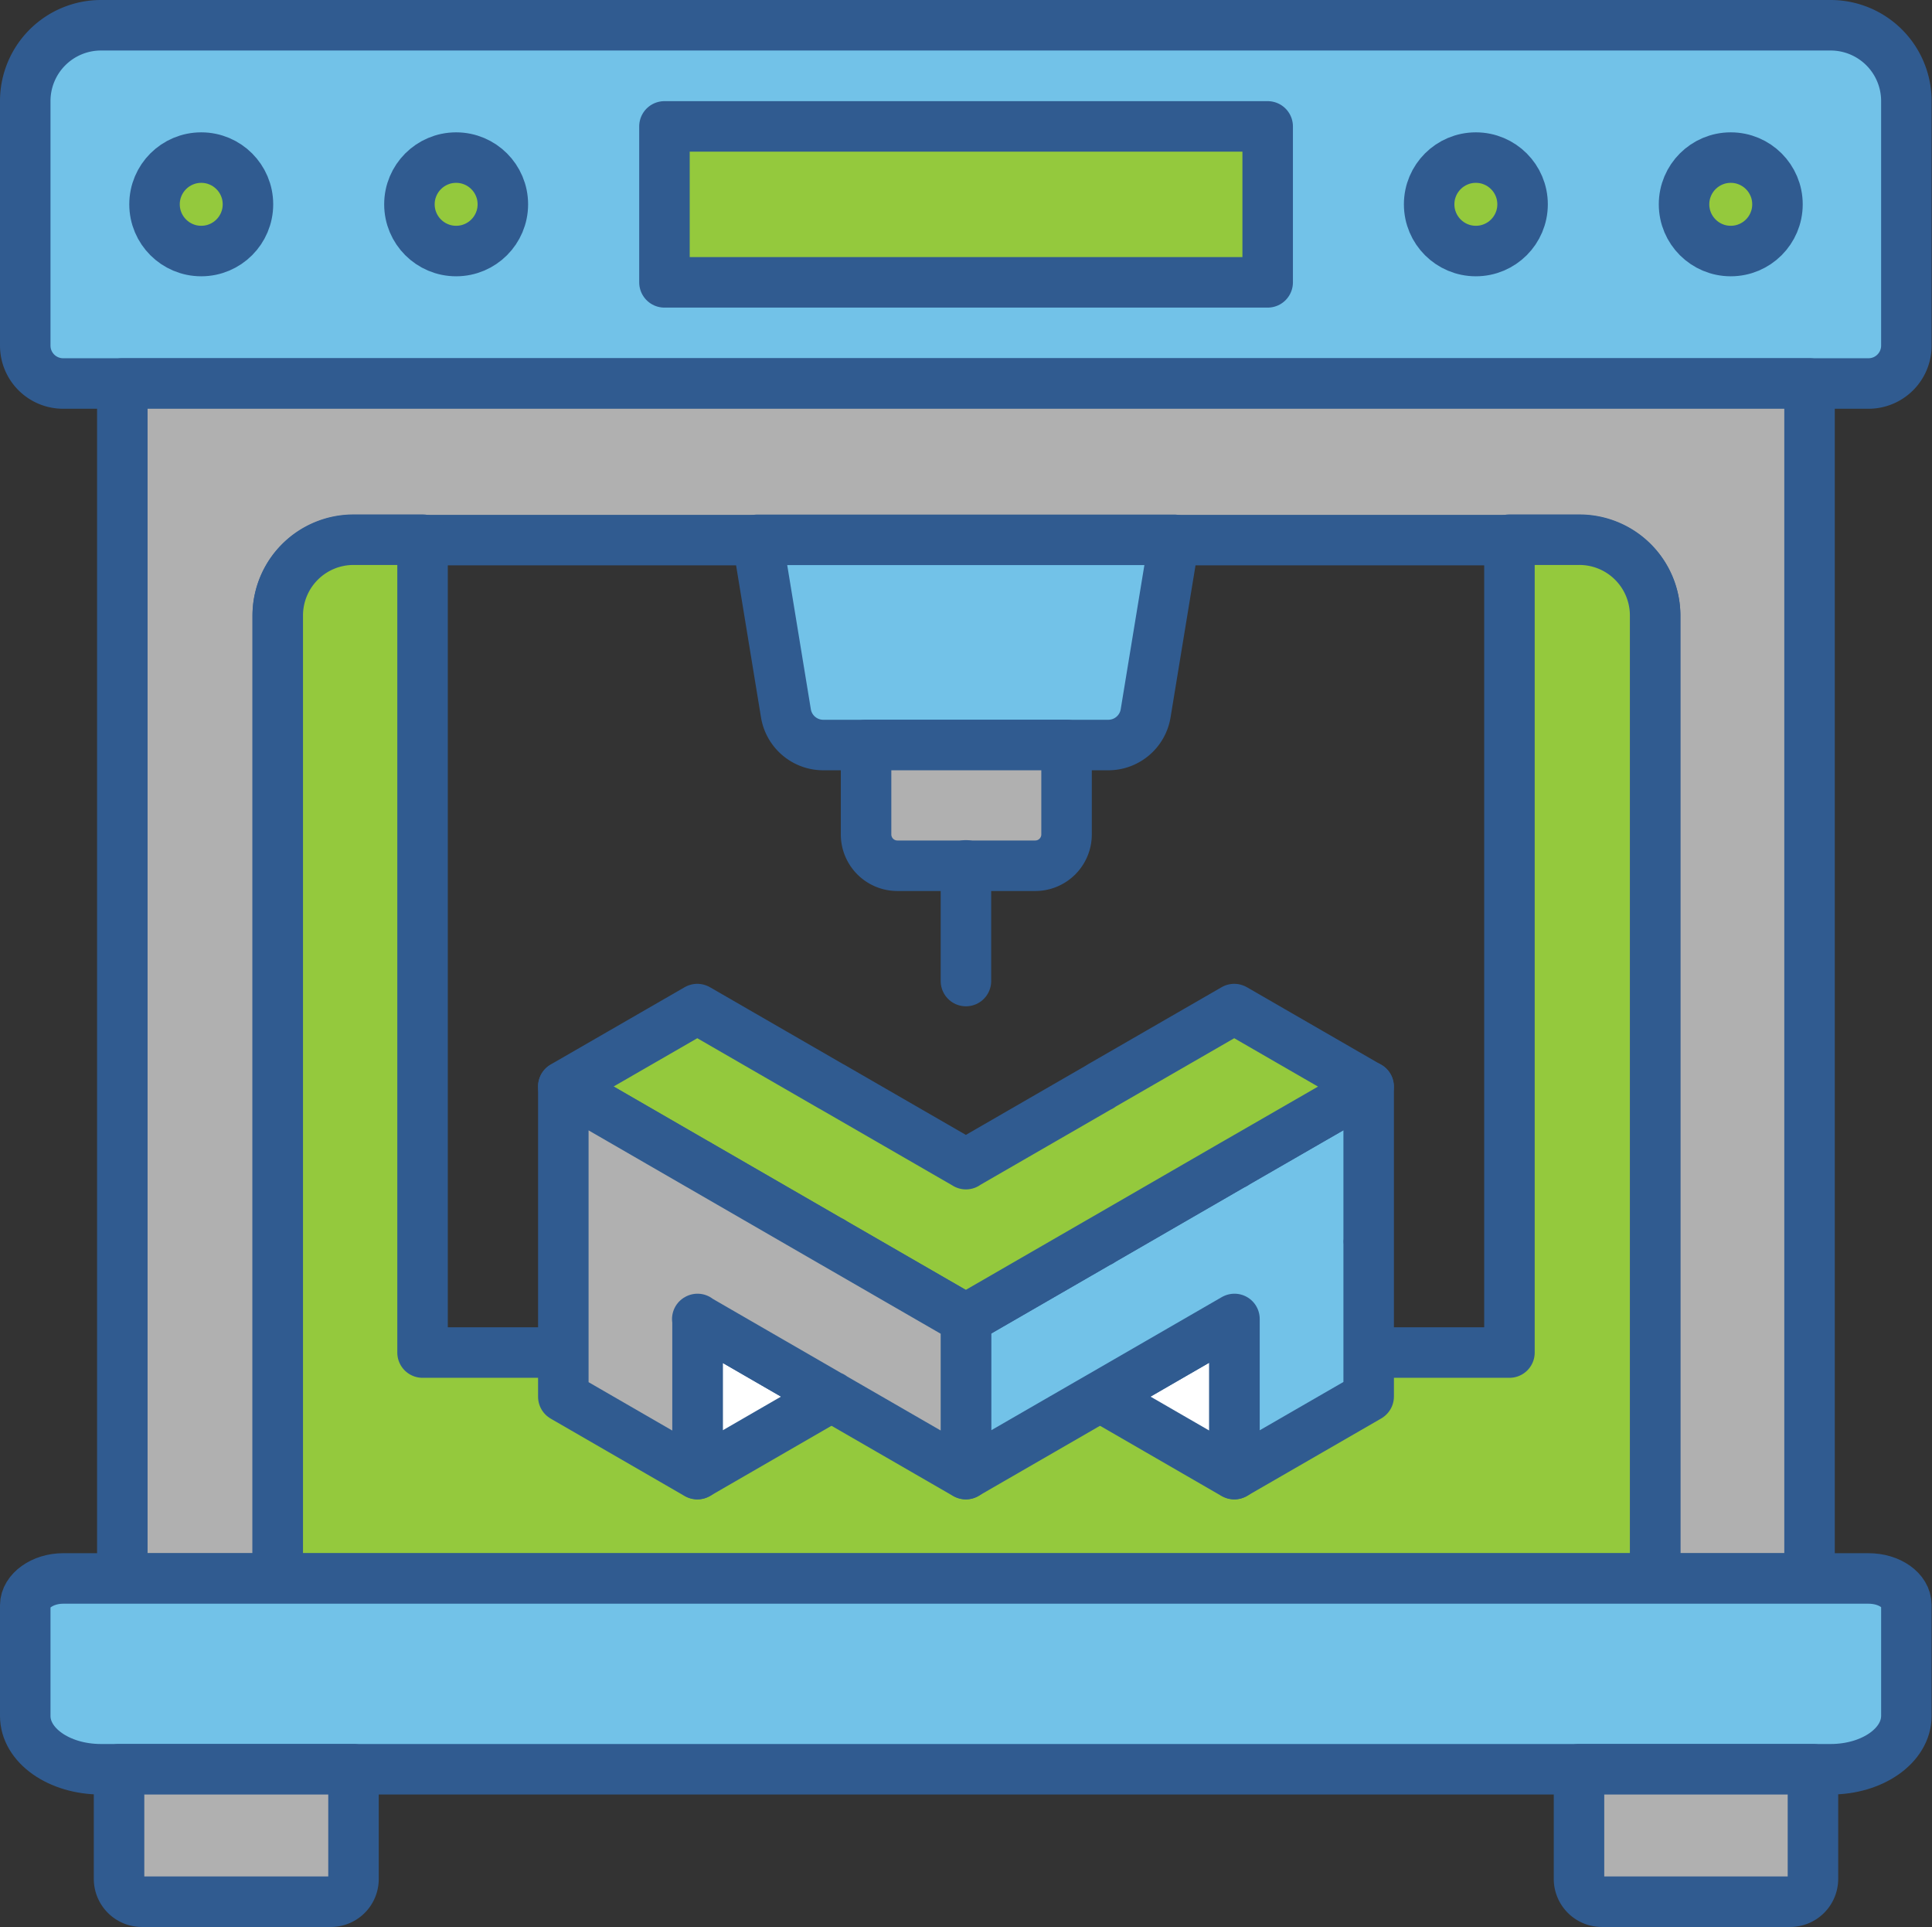 <svg xmlns="http://www.w3.org/2000/svg" xmlns:xlink="http://www.w3.org/1999/xlink" viewBox="0 0 153.03 152.6"><rect x="0" y="0" width="153.03" height="152.6" fill="#333333" stroke="none"/><defs><style>.cls-1{fill:none;}.cls-2{isolation:isolate;}.cls-3{clip-path:url(#clip-path);}.cls-4{mix-blend-mode:multiply;}.cls-4,.cls-6{opacity:0.5;}.cls-5{clip-path:url(#clip-path-2);}.cls-7{fill:#72c2e8;}.cls-10,.cls-7,.cls-8,.cls-9{stroke:#305b90;stroke-linecap:round;stroke-linejoin:round;stroke-width:4px;}.cls-8{fill:#94c93d;}.cls-9{fill:#b0b0b0;}.cls-10{fill:#fff;}</style><clipPath id="clip-path"><rect class="cls-1" x="521.17" y="-1514.57" width="2044.76" height="2020.82"/></clipPath><clipPath id="clip-path-2"><path class="cls-1" d="M2565.93-1584.46v2526H521.17v-2526c256.64,34.91,619.78,56.69,1022.38,56.69S2309.29-1549.55,2565.93-1584.46Z"/></clipPath></defs><g class="cls-2"><g id="Home_Page_Breakdown" data-name="Home Page Breakdown"><path class="cls-7" d="M148,30.37H5a3,3,0,0,1-3-3V8A6,6,0,0,1,8,2H145a6,6,0,0,1,6,6V27.36A3,3,0,0,1,148,30.37Z"/><circle class="cls-8" cx="15.94" cy="16.18" r="3.7"/><circle class="cls-8" cx="36.13" cy="16.18" r="3.7"/><circle class="cls-8" cx="116.9" cy="16.18" r="3.7"/><circle class="cls-8" cx="137.09" cy="16.18" r="3.7"/><path class="cls-9" d="M143.33,30.37V125H131.1V48.77a6,6,0,0,0-6-6H28a6,6,0,0,0-6,6V125H9.69V30.37Z"/><path class="cls-8" d="M125.07,42.74h-5.51v64.37H33.47V42.74H28a6,6,0,0,0-6,6V125H131.1V48.77A6,6,0,0,0,125.07,42.74Z"/><path class="cls-7" d="M87.77,59H65.25a3,3,0,0,1-3-2.52L60,42.75H93l-2.25,13.7A3,3,0,0,1,87.77,59Z"/><path class="cls-9" d="M84.43,59H68.6v7.09a2.48,2.48,0,0,0,2.47,2.47H82a2.48,2.48,0,0,0,2.48-2.47V59Z"/><path class="cls-7" d="M145,140.11H8c-3.33,0-6-1.89-6-4.22v-8.77C2,126,3.35,125,5,125H148c1.67,0,3,.95,3,2.11v8.77C151,138.22,148.33,140.11,145,140.11Z"/><path class="cls-9" d="M26.15,150.6H11.23a1.81,1.81,0,0,1-1.8-1.81v-8.68H28v8.68A1.8,1.8,0,0,1,26.15,150.6Z"/><path class="cls-9" d="M141.79,150.6H126.88a1.81,1.81,0,0,1-1.81-1.81v-8.68H143.6v8.68A1.81,1.81,0,0,1,141.79,150.6Z"/><rect class="cls-8" x="52.63" y="10.01" width="47.78" height="12.35"/><polygon class="cls-10" points="65.86 110.6 55.25 116.73 55.25 104.47 65.86 110.6"/><polygon class="cls-10" points="97.78 104.47 97.78 116.73 97.76 116.74 87.15 110.61 87.15 110.59 97.76 104.46 97.78 104.47"/><polygon class="cls-7" points="108.41 86.05 108.4 86.05 97.78 92.17 97.78 92.19 97.76 92.18 87.15 98.31 87.15 98.33 87.13 98.32 76.51 104.45 76.51 104.47 76.51 116.73 87.13 110.6 87.15 110.59 97.76 104.46 97.78 104.45 97.78 104.47 97.78 116.73 108.4 110.6 108.41 110.59 108.41 98.33 108.4 98.32 108.41 98.31 108.41 86.05"/><polygon class="cls-8" points="97.78 79.92 97.76 79.91 87.15 86.03 87.15 86.05 87.13 86.05 76.51 92.18 76.51 92.19 76.5 92.18 65.88 86.05 65.87 86.05 55.25 79.92 55.23 79.91 44.62 86.03 44.62 86.05 55.23 92.18 55.25 92.18 55.25 92.19 65.86 98.32 65.88 98.31 65.88 98.33 76.5 104.46 76.51 104.45 87.13 98.32 87.15 98.31 97.76 92.18 97.78 92.17 108.4 86.05 97.78 79.92"/><polygon class="cls-9" points="76.5 104.46 65.88 98.33 65.86 98.32 55.25 92.19 55.23 92.18 44.62 86.05 44.62 98.31 44.62 98.34 44.62 110.59 44.62 110.61 55.23 116.74 55.25 116.73 55.25 104.47 55.23 104.46 55.25 104.45 55.25 104.47 65.86 110.6 65.88 110.59 65.88 110.61 76.5 116.74 76.51 116.73 76.51 104.47 76.5 104.46"/><line class="cls-9" x1="76.51" y1="68.53" x2="76.51" y2="77.69"/></g></g></svg>